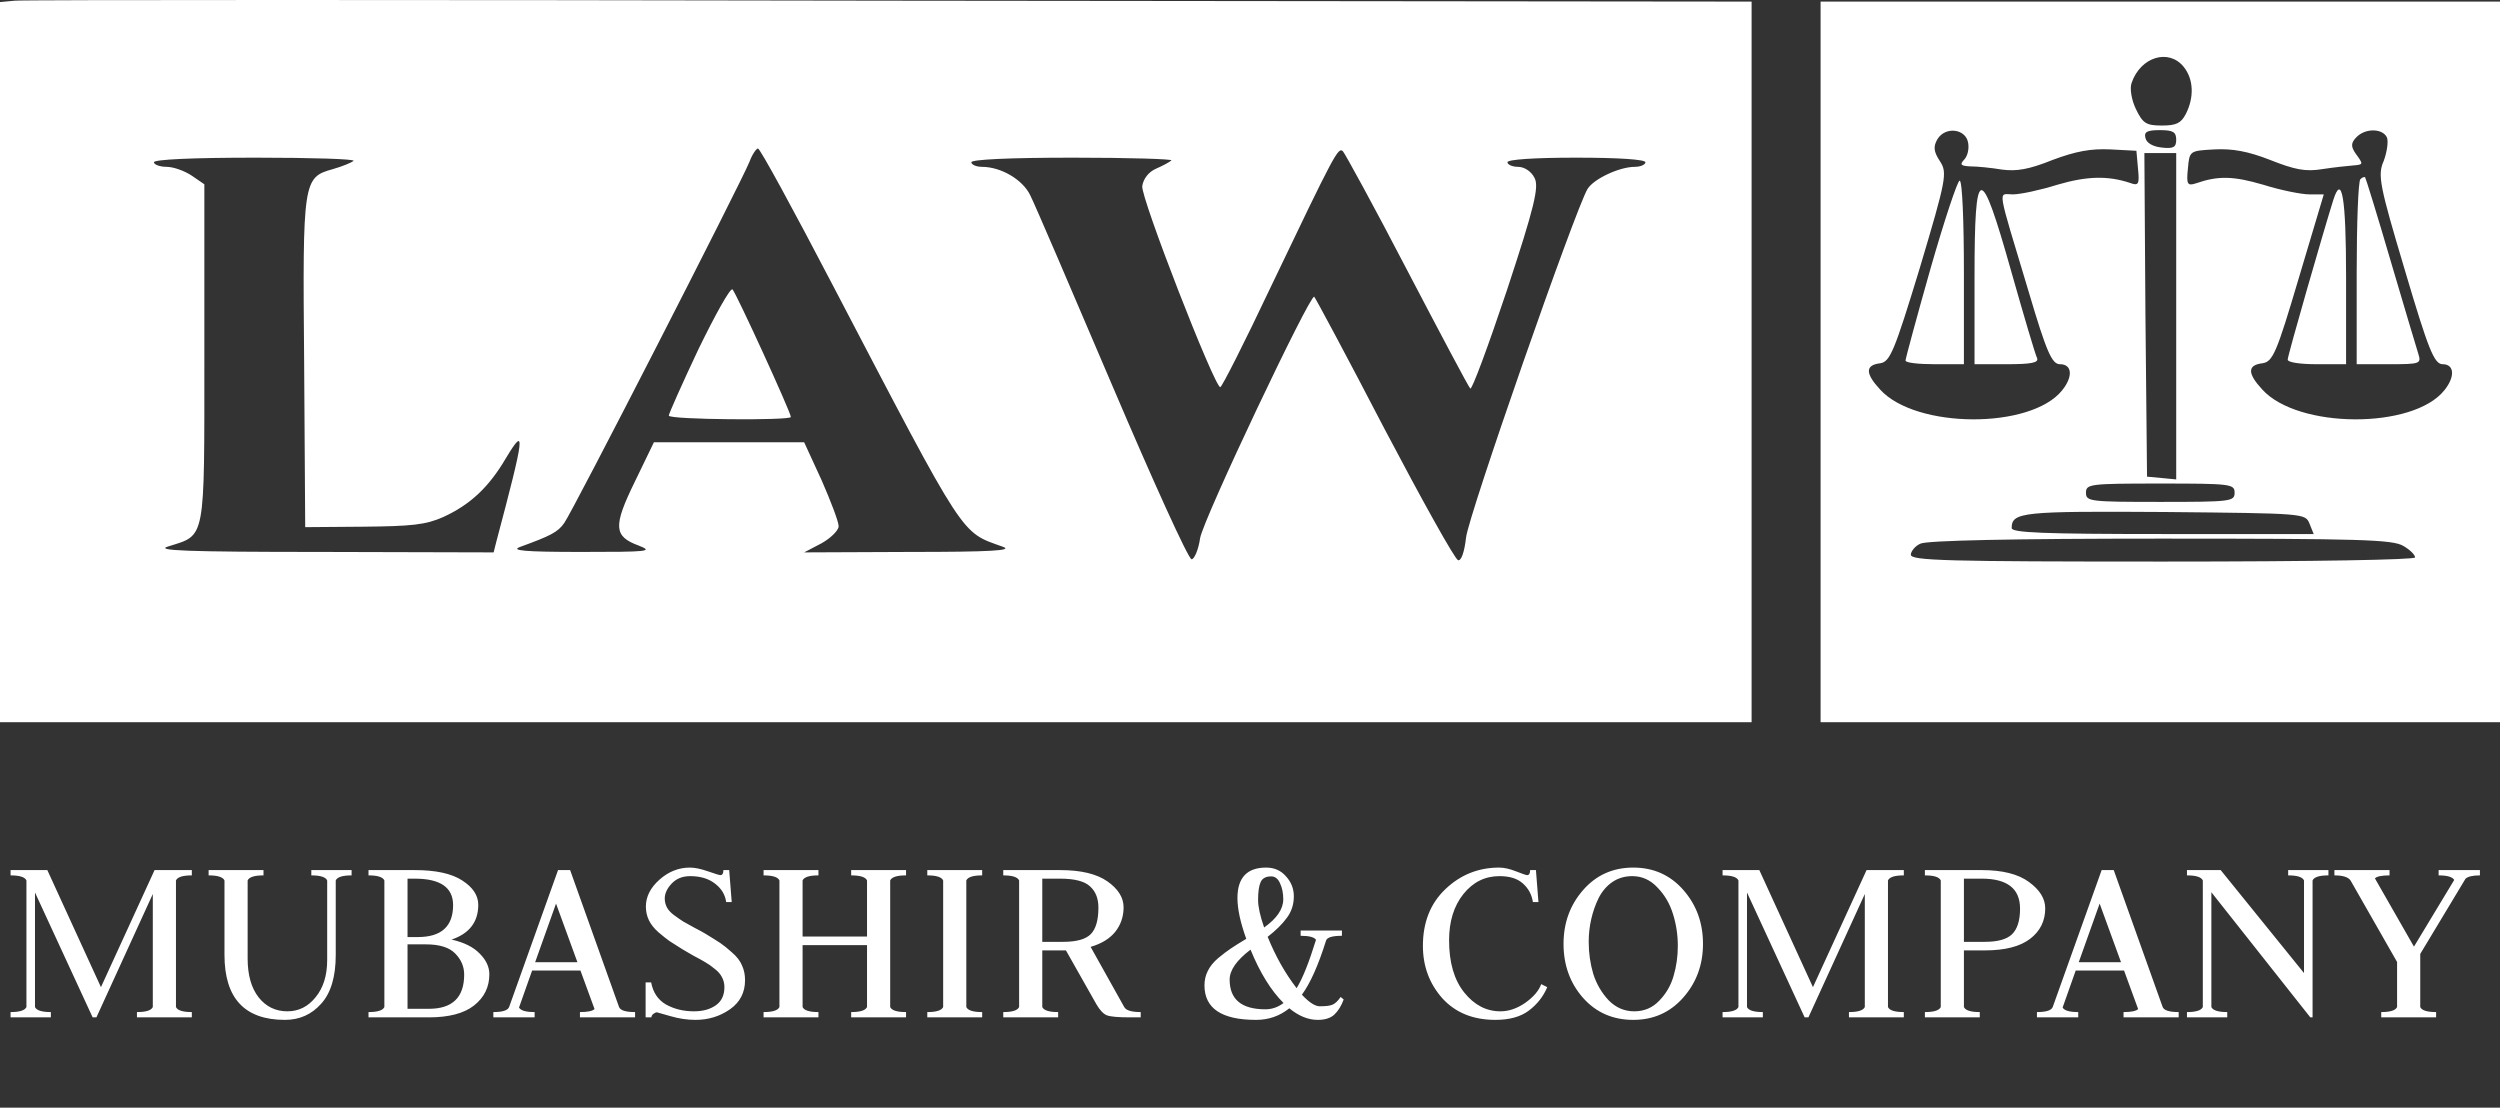 <svg width="1440" height="638" viewBox="0 0 1440 638" fill="none" xmlns="http://www.w3.org/2000/svg">
<rect x="0" y="0" width="1440" height="638" fill="#333333" stroke="none"/>
<path d="M8.561 0.397L0 1.19V208.727V416H504.459H1008.92V208.463V0.925L513.019 0.397C240 -0.132 13.146 -0.132 8.561 0.397ZM479.694 164.312C557.35 312.892 553.07 306.018 577.834 315.007C583.643 317.122 570.191 317.916 524.331 317.916L463.185 318.18L473.274 312.892C478.471 309.984 483.057 305.49 483.057 303.11C483.057 300.467 478.471 288.569 473.274 276.672L463.185 254.729H420.076H376.662L365.656 277.466C353.121 303.11 353.427 308.927 367.796 314.214C376.662 317.651 373.605 317.916 334.777 317.916C302.064 317.916 293.809 317.122 299.618 315.007C317.045 308.662 321.325 306.547 324.994 301.26C329.58 295.179 426.803 105.355 431.694 93.194C433.223 88.964 435.669 85.527 436.586 85.527C437.809 85.527 457.07 120.953 479.694 164.312ZM810.497 155.587C829.452 191.807 845.656 222.475 846.879 223.797C847.796 224.854 857.274 199.209 867.975 167.22C883.873 119.103 886.624 107.47 883.873 102.447C882.038 98.746 878.064 96.102 874.395 96.102C871.032 96.102 868.28 94.78 868.28 93.458C868.28 91.872 883.567 90.814 908.026 90.814C932.484 90.814 947.771 91.872 947.771 93.458C947.771 94.78 945.019 96.102 941.656 96.102C932.79 96.102 918.115 102.976 914.446 108.792C907.414 120.425 845.656 297.294 844.433 309.72C843.516 317.916 841.682 323.203 839.847 322.674C838.013 322.146 819.057 288.041 797.35 246.798C775.949 205.555 757.605 171.45 756.994 170.921C754.854 168.806 693.096 298.88 691.261 309.984C690.344 316.594 687.898 322.146 686.37 322.146C684.535 322.146 664.051 276.937 640.51 221.682C616.968 166.427 595.873 117.252 593.427 112.493C589.147 103.504 576.612 96.102 565.605 96.102C562.242 96.102 559.491 94.78 559.491 93.458C559.491 91.872 581.198 90.814 618.191 90.814C650.293 90.814 675.669 91.607 674.752 92.4C673.529 93.458 669.554 95.573 665.885 97.159C661.605 99.01 658.548 102.976 657.936 107.206C657.019 113.815 699.516 223.004 702.879 223.004C703.796 223.004 716.943 197.094 731.924 165.369C769.223 87.377 770.752 84.734 773.503 87.113C774.726 88.435 791.541 119.103 810.497 155.587ZM203.618 92.665C202.395 93.722 197.197 95.837 191.694 97.424C174.573 102.183 174.268 104.033 175.185 208.463L175.796 303.639L209.427 303.375C236.943 303.11 245.197 302.317 255.287 297.823C270.879 290.685 281.58 280.638 291.363 263.982C302.981 244.683 302.369 249.97 285.86 312.099L284.331 318.18L185.58 317.916C106.395 317.916 88.968 317.122 96.917 314.743C118.624 307.869 117.707 312.892 117.707 204.233V106.148L110.369 101.125C106.395 98.481 99.975 96.102 96 96.102C92.025 96.102 88.662 94.78 88.662 93.458C88.662 91.872 110.369 90.814 147.363 90.814C179.465 90.814 204.841 91.607 203.618 92.665Z" fill="white"/>
<path d="M402.344 201.06C392.866 221.153 385.223 238.337 385.223 239.395C385.223 241.774 455.541 242.303 455.541 240.188C455.541 237.544 424.051 168.806 421.911 166.691C420.688 165.633 412.127 180.967 402.344 201.06Z" fill="white"/>
<path d="M1048.66 208.463V416H1244.33H1440V208.463V0.925H1244.33H1048.66V208.463ZM1257.78 38.467C1263.59 45.605 1263.9 56.181 1259.01 65.698C1256.25 70.986 1253.5 72.308 1245.25 72.308C1236.08 72.308 1234.24 70.986 1230.27 62.79C1227.82 57.767 1226.6 50.893 1227.82 47.72C1233.02 32.651 1249.22 27.892 1257.78 38.467ZM1133.66 82.354C1134.27 85.791 1133.35 90.021 1131.21 92.136C1128.76 94.78 1129.38 95.573 1134.88 95.837C1138.85 95.837 1146.8 96.63 1153.22 97.688C1161.48 98.746 1168.51 97.688 1182.27 92.136C1195.72 87.113 1204.28 85.527 1215.59 86.055L1230.57 86.849L1231.49 97.159C1232.41 106.148 1231.8 107.206 1226.9 105.355C1214.06 101.125 1202.14 101.389 1185.02 106.413C1174.93 109.585 1163.62 111.964 1159.34 111.964C1150.78 111.964 1149.86 105.884 1168.51 168.013C1178.9 203.175 1181.96 209.785 1186.55 209.785C1193.58 209.785 1194.19 216.923 1187.77 224.854C1169.73 247.326 1103.39 247.062 1082.9 224.325C1074.34 215.072 1074.34 210.313 1082.9 209.256C1088.71 208.463 1091.16 202.382 1105.83 154.265C1121.12 102.976 1121.73 99.539 1117.45 92.929C1113.78 87.377 1113.48 84.469 1115.92 80.239C1120.51 72.572 1132.43 74.158 1133.66 82.354ZM1253.5 80.503C1253.5 84.734 1251.97 85.791 1245.25 84.998C1240.05 84.469 1236.38 82.354 1235.77 79.446C1234.85 76.009 1236.69 74.951 1244.03 74.951C1251.67 74.951 1253.5 76.009 1253.5 80.503ZM1374.88 79.181C1375.8 81.561 1374.88 87.642 1373.04 92.665C1369.38 100.861 1370.6 106.677 1385.27 155.851C1398.73 201.324 1402.09 209.785 1406.98 209.785C1413.71 209.785 1414.32 216.923 1407.9 224.854C1389.86 247.326 1323.52 247.062 1303.03 224.325C1294.47 215.072 1294.47 210.313 1303.03 209.256C1309.15 208.463 1311.29 203.44 1324.13 160.081L1338.5 111.964H1330.24C1325.66 111.964 1313.73 109.585 1303.64 106.413C1286.52 101.389 1277.66 101.125 1264.82 105.619C1259.92 107.206 1259.31 106.148 1260.23 97.159C1261.15 86.849 1261.15 86.849 1275.52 86.055C1285.91 85.527 1294.78 87.113 1307.62 92.136C1321.68 97.688 1327.8 99.01 1337.58 97.424C1344.31 96.366 1352.25 95.573 1355.31 95.309C1361.43 94.78 1361.43 94.78 1356.84 88.435C1354.09 84.469 1354.09 82.354 1357.15 79.181C1362.34 73.629 1372.43 73.894 1374.88 79.181ZM1253.5 182.289V276.144L1245.25 275.351L1236.69 274.557L1235.77 181.232L1235.16 88.17H1244.33H1253.5V182.289ZM1287.13 283.811C1287.13 288.834 1284.99 289.098 1244.33 289.098C1203.67 289.098 1201.53 288.834 1201.53 283.811C1201.53 278.787 1203.67 278.523 1244.33 278.523C1284.99 278.523 1287.13 278.787 1287.13 283.811ZM1330.24 301.524L1332.69 307.605H1245.86C1176.46 307.605 1158.73 306.812 1158.73 304.168C1158.73 294.915 1164.84 294.386 1247.08 294.915C1327.49 295.708 1327.8 295.708 1330.24 301.524ZM1384.36 314.479C1388.03 316.594 1391.08 319.502 1391.08 321.088C1391.08 322.41 1334.83 323.467 1245.86 323.467C1121.12 323.467 1100.64 322.939 1100.64 319.502C1100.64 317.651 1103.08 314.479 1106.14 313.157C1109.5 311.306 1159.64 310.249 1244.33 310.249C1359.9 310.249 1378.24 310.777 1384.36 314.479Z" fill="white"/>
<path d="M1111.95 154.794C1104 182.818 1097.58 206.612 1097.58 207.67C1097.58 208.991 1105.22 209.785 1114.4 209.785H1131.21V156.909C1131.21 127.827 1130.29 104.033 1128.76 104.033C1127.54 104.033 1119.9 127.034 1111.95 154.794Z" fill="white"/>
<path d="M1137.33 159.553V209.785H1155.97C1169.73 209.785 1174.32 208.991 1173.4 206.348C1172.48 204.761 1165.76 182.025 1158.42 156.116C1140.69 93.194 1137.33 93.722 1137.33 159.553Z" fill="white"/>
<path d="M1359.59 103.24C1358.37 104.033 1357.45 128.62 1357.45 157.438V209.785H1376.1C1394.14 209.785 1394.75 209.52 1392.92 203.704C1392 200.531 1384.66 176.473 1377.02 150.299C1369.38 124.126 1362.65 102.447 1362.34 102.182C1362.04 101.654 1360.51 102.182 1359.59 103.24Z" fill="white"/>
<path d="M1344 115.137C1338.19 133.643 1317.71 204.761 1317.71 207.141C1317.71 208.727 1324.74 209.785 1334.52 209.785H1351.34V159.553C1351.34 113.551 1348.89 99.803 1344 115.137Z" fill="white"/>
<path d="M6.09 586V582.955C11.31 582.955 14.355 581.988 15.225 580.055V507.12C14.355 505.187 11.31 504.22 6.09 504.22V501.175H27.26L58.145 568.6L89.03 501.175H110.49V504.22C105.27 504.22 102.225 505.187 101.355 507.12V580.055C102.225 581.988 105.27 582.955 110.49 582.955V586H78.88V582.955C84.1 582.955 87.145 581.988 88.015 580.055V514.95L55.535 586H53.36L20.155 514.08V580.055C21.025 581.988 24.07 582.955 29.29 582.955V586H6.09ZM165.548 582.52C172.025 582.52 177.438 579.813 181.788 574.4C186.235 568.987 188.458 561.833 188.458 552.94V507.12C187.588 505.187 184.543 504.22 179.323 504.22V501.175H202.523V504.22C197.303 504.22 194.258 505.187 193.388 507.12V550.04C193.388 562.607 190.585 571.983 184.978 578.17C179.468 584.357 172.508 587.45 164.098 587.45C140.898 587.45 129.298 574.98 129.298 550.04V507.12C128.428 505.187 125.383 504.22 120.163 504.22V501.175H151.773V504.22C146.553 504.22 143.508 505.187 142.638 507.12V552.07C142.638 561.64 144.765 569.132 149.018 574.545C153.271 579.862 158.781 582.52 165.548 582.52ZM234.737 543.95V581.07H247.062C260.595 581.07 267.362 574.497 267.362 561.35C267.362 556.807 265.67 552.795 262.287 549.315C258.904 545.738 253.249 543.95 245.322 543.95H234.737ZM234.737 506.105V539.745H240.682C254.215 539.745 260.982 533.607 260.982 521.33C260.982 511.18 253.635 506.105 238.942 506.105H234.737ZM212.262 586V582.955C217.482 582.955 220.527 581.988 221.397 580.055V507.12C220.527 505.187 217.482 504.22 212.262 504.22V501.175H238.942C251.025 501.175 260.112 503.157 266.202 507.12C272.389 511.083 275.482 515.772 275.482 521.185C275.482 531.045 270.359 537.715 260.112 541.195C267.362 542.838 272.775 545.545 276.352 549.315C280.025 552.988 281.862 556.952 281.862 561.205C281.862 568.552 278.914 574.545 273.017 579.185C267.217 583.728 258.565 586 247.062 586H212.262ZM334.047 586V582.955C338.494 582.955 341.297 582.375 342.457 581.215L334.337 559.03H306.497L298.957 580.345C299.924 582.085 302.92 582.955 307.947 582.955V586H284.167V582.955C289.58 582.955 292.625 581.94 293.302 579.91L321.432 501.175H328.392L356.522 579.91C357.199 581.94 360.292 582.955 365.802 582.955V586H334.047ZM320.272 520.46L308.237 554.245H332.597L320.272 520.46ZM400.587 587.45C395.851 587.45 391.017 586.725 386.087 585.275C381.157 583.825 378.596 583.1 378.402 583.1C377.822 583.1 377.146 583.39 376.372 583.97C375.599 584.55 375.212 585.227 375.212 586H371.877V565.845H375.067C376.131 571.645 378.982 575.898 383.622 578.605C388.359 581.215 393.724 582.52 399.717 582.52C404.841 582.52 409.046 581.36 412.332 579.04C415.619 576.72 417.262 573.24 417.262 568.6C417.262 566.473 416.779 564.54 415.812 562.8C414.942 561.06 413.541 559.465 411.607 558.015C409.771 556.468 407.982 555.212 406.242 554.245C404.502 553.182 402.231 551.925 399.427 550.475C396.721 548.928 394.642 547.72 393.192 546.85C389.809 544.723 387.296 543.128 385.652 542.065C384.009 540.905 381.882 539.213 379.272 536.99C376.759 534.767 374.922 532.447 373.762 530.03C372.602 527.613 372.022 525.003 372.022 522.2C372.022 516.497 374.632 511.325 379.852 506.685C385.072 502.045 390.921 499.725 397.397 499.725C400.201 499.725 403.681 500.45 407.837 501.9C411.994 503.35 414.362 504.075 414.942 504.075C416.102 504.075 416.682 503.108 416.682 501.175H420.017L421.467 519.59H418.277C417.697 515.337 415.571 511.808 411.897 509.005C408.224 506.105 403.439 504.655 397.542 504.655C393.096 504.655 389.519 506.105 386.812 509.005C384.202 511.808 382.897 514.66 382.897 517.56C382.897 519.397 383.332 521.137 384.202 522.78C385.072 524.327 386.426 525.777 388.262 527.13C390.099 528.483 391.839 529.692 393.482 530.755C395.126 531.722 397.301 532.93 400.007 534.38C402.811 535.83 404.937 536.99 406.387 537.86C410.351 540.277 413.202 542.065 414.942 543.225C416.682 544.385 418.906 546.173 421.612 548.59C424.416 551.007 426.349 553.52 427.412 556.13C428.572 558.643 429.152 561.447 429.152 564.54C429.152 571.693 426.252 577.3 420.452 581.36C414.652 585.42 408.031 587.45 400.587 587.45ZM439.816 586V582.955C445.036 582.955 448.081 581.988 448.951 580.055V507.12C448.081 505.187 445.036 504.22 439.816 504.22V501.175H471.426V504.22C466.206 504.22 463.161 505.187 462.291 507.12V539.455H499.411V507.12C498.541 505.187 495.496 504.22 490.276 504.22V501.175H521.886V504.22C516.666 504.22 513.621 505.187 512.751 507.12V580.055C513.621 581.988 516.666 582.955 521.886 582.955V586H490.276V582.955C495.496 582.955 498.541 581.988 499.411 580.055V544.385H462.291V580.055C463.161 581.988 466.206 582.955 471.426 582.955V586H439.816ZM534.122 586V582.955C539.342 582.955 542.387 581.988 543.257 580.055V507.12C542.387 505.187 539.342 504.22 534.122 504.22V501.175H565.732V504.22C560.512 504.22 557.467 505.187 556.597 507.12V580.055C557.467 581.988 560.512 582.955 565.732 582.955V586H534.122ZM577.877 586V582.955C583.097 582.955 586.142 581.988 587.012 580.055V507.12C586.142 505.187 583.097 504.22 577.877 504.22V501.175H610.647C622.634 501.175 631.72 503.35 637.907 507.7C644.094 512.05 647.187 517.028 647.187 522.635C647.187 527.952 645.592 532.64 642.402 536.7C639.212 540.663 634.475 543.563 628.192 545.4L647.477 579.91C648.444 581.94 651.634 582.955 657.047 582.955V586H650.812C644.045 586 639.647 585.613 637.617 584.84C635.587 584.067 633.557 581.94 631.527 578.46L613.982 547.43H600.352V580.055C601.222 581.988 604.267 582.955 609.487 582.955V586H577.877ZM600.352 506.105V542.5H612.387C620.12 542.5 625.437 541.002 628.337 538.005C631.237 535.008 632.687 529.933 632.687 522.78C632.687 517.463 631.044 513.355 627.757 510.455C624.567 507.555 618.864 506.105 610.647 506.105H600.352ZM732.199 504.8C729.106 504.8 727.076 505.912 726.109 508.135C725.142 510.262 724.659 513.693 724.659 518.43C724.659 522.297 725.819 527.565 728.139 534.235C735.486 529.015 739.159 523.602 739.159 517.995C739.159 514.418 738.531 511.325 737.274 508.715C736.114 506.105 734.422 504.8 732.199 504.8ZM772.944 535.975V539.02C767.434 539.02 764.389 539.938 763.809 541.775C759.362 555.985 754.722 566.377 749.889 572.95C754.046 577.397 757.477 579.62 760.184 579.62C763.857 579.62 766.371 579.282 767.724 578.605C769.174 577.928 770.672 576.478 772.219 574.255L773.959 575.705C772.606 579.378 770.817 582.278 768.594 584.405C766.371 586.435 763.181 587.45 759.024 587.45C753.514 587.45 748.052 585.227 742.639 580.78C737.129 585.227 730.749 587.45 723.499 587.45C703.682 587.45 693.774 580.828 693.774 567.585C693.774 564.588 694.402 561.833 695.659 559.32C696.916 556.71 698.897 554.245 701.604 551.925C704.407 549.605 706.824 547.768 708.854 546.415C710.981 544.965 713.977 543.08 717.844 540.76C714.461 531.383 712.769 523.553 712.769 517.27C712.769 505.573 718.279 499.725 729.299 499.725C734.036 499.725 737.854 501.417 740.754 504.8C743.751 508.087 745.249 511.905 745.249 516.255C745.249 520.992 743.896 525.148 741.189 528.725C738.579 532.302 734.906 535.927 730.169 539.6C734.712 550.813 740.271 560.673 746.844 569.18C750.227 563.767 753.949 554.487 758.009 541.34C757.042 539.793 754.094 539.02 749.164 539.02V535.975H772.944ZM739.304 577.735C732.054 570.485 725.722 560.238 720.309 546.995C712.286 553.085 708.274 558.837 708.274 564.25C708.274 575.657 715.137 581.36 728.864 581.36C732.634 581.36 736.114 580.152 739.304 577.735ZM863.671 504.655C855.358 504.655 848.446 508.087 842.936 514.95C837.426 521.813 834.671 530.707 834.671 541.63C834.671 554.39 837.571 564.395 843.371 571.645C849.171 578.895 856.131 582.52 864.251 582.52C869.084 582.52 873.869 580.877 878.606 577.59C883.343 574.207 886.388 570.63 887.741 566.86L891.221 568.6C888.998 573.917 885.469 578.412 880.636 582.085C875.899 585.662 869.471 587.45 861.351 587.45C848.494 587.45 838.296 583.293 830.756 574.98C823.313 566.57 819.591 556.517 819.591 544.82C819.591 531.287 823.893 520.412 832.496 512.195C841.196 503.882 851.539 499.725 863.526 499.725C866.329 499.725 869.568 500.45 873.241 501.9C876.914 503.35 879.041 504.075 879.621 504.075C880.781 504.075 881.361 503.108 881.361 501.175H884.696L886.146 519.59H882.956C882.279 515.24 880.346 511.663 877.156 508.86C874.063 506.057 869.568 504.655 863.671 504.655ZM915.094 542.5C915.094 548.88 915.964 555.018 917.704 560.915C919.541 566.715 922.489 571.79 926.549 576.14C930.706 580.393 935.636 582.52 941.339 582.52C947.042 582.52 951.827 580.49 955.694 576.43C959.657 572.37 962.412 567.633 963.959 562.22C965.602 556.71 966.424 550.91 966.424 544.82C966.424 538.537 965.506 532.447 963.669 526.55C961.832 520.557 958.836 515.433 954.679 511.18C950.619 506.83 945.786 504.655 940.179 504.655C935.829 504.655 931.962 505.815 928.579 508.135C925.292 510.455 922.682 513.548 920.749 517.415C918.912 521.185 917.511 525.197 916.544 529.45C915.577 533.703 915.094 538.053 915.094 542.5ZM900.594 543.66C900.594 531.577 904.364 521.233 911.904 512.63C919.444 504.027 929.062 499.725 940.759 499.725C952.456 499.725 962.074 504.027 969.614 512.63C977.154 521.233 980.924 531.577 980.924 543.66C980.924 555.743 977.106 566.087 969.469 574.69C961.929 583.197 952.359 587.45 940.759 587.45C928.966 587.45 919.299 583.197 911.759 574.69C904.316 566.183 900.594 555.84 900.594 543.66ZM992.203 586V582.955C997.423 582.955 1000.47 581.988 1001.34 580.055V507.12C1000.47 505.187 997.423 504.22 992.203 504.22V501.175H1013.37L1044.26 568.6L1075.14 501.175H1096.6V504.22C1091.38 504.22 1088.34 505.187 1087.47 507.12V580.055C1088.34 581.988 1091.38 582.955 1096.6 582.955V586H1064.99V582.955C1070.21 582.955 1073.26 581.988 1074.13 580.055V514.95L1041.65 586H1039.47L1006.27 514.08V580.055C1007.14 581.988 1010.18 582.955 1015.4 582.955V586H992.203ZM1108.74 586V582.955C1113.96 582.955 1117.01 581.988 1117.88 580.055V507.12C1117.01 505.187 1113.96 504.22 1108.74 504.22V501.175H1141.51C1153.4 501.175 1162.44 503.447 1168.63 507.99C1174.91 512.533 1178.05 517.608 1178.05 523.215C1178.05 530.465 1175.15 536.313 1169.35 540.76C1163.55 545.207 1154.85 547.43 1143.25 547.43H1131.22V580.055C1132.09 581.988 1135.13 582.955 1140.35 582.955V586H1108.74ZM1131.22 506.105V542.5H1143.25C1150.69 542.5 1155.91 541.05 1158.91 538.15C1162 535.153 1163.55 530.223 1163.55 523.36C1163.55 511.857 1156.2 506.105 1141.51 506.105H1131.22ZM1223.16 586V582.955C1227.61 582.955 1230.41 582.375 1231.57 581.215L1223.45 559.03H1195.61L1188.07 580.345C1189.04 582.085 1192.04 582.955 1197.06 582.955V586H1173.28V582.955C1178.7 582.955 1181.74 581.94 1182.42 579.91L1210.55 501.175H1217.51L1245.64 579.91C1246.32 581.94 1249.41 582.955 1254.92 582.955V586H1223.16ZM1209.39 520.46L1197.35 554.245H1221.71L1209.39 520.46ZM1259.69 586V582.955C1264.91 582.955 1267.95 581.988 1268.82 580.055V507.12C1267.95 505.187 1264.91 504.22 1259.69 504.22V501.175H1279.12L1327.11 560.48V507.12C1326.24 505.187 1323.2 504.22 1317.98 504.22V501.175H1341.18V504.22C1335.96 504.22 1332.91 505.187 1332.04 507.12V586H1330.74L1273.75 513.935V580.055C1274.62 581.988 1277.67 582.955 1282.89 582.955V586H1259.69ZM1376.37 501.175V504.22C1371.83 504.22 1369.03 504.8 1367.96 505.96L1390.44 545.255L1413.64 506.83C1412.57 505.09 1409.58 504.22 1404.65 504.22V501.175H1428.43V504.22C1424.37 504.22 1421.61 504.848 1420.16 506.105L1394.06 549.46V580.055C1394.93 581.988 1397.98 582.955 1403.2 582.955V586H1371.59V582.955C1376.81 582.955 1379.85 581.988 1380.72 580.055V554.1L1353.9 507.12C1352.54 505.187 1349.45 504.22 1344.62 504.22V501.175H1376.37Z" fill="white"/>
</svg>
